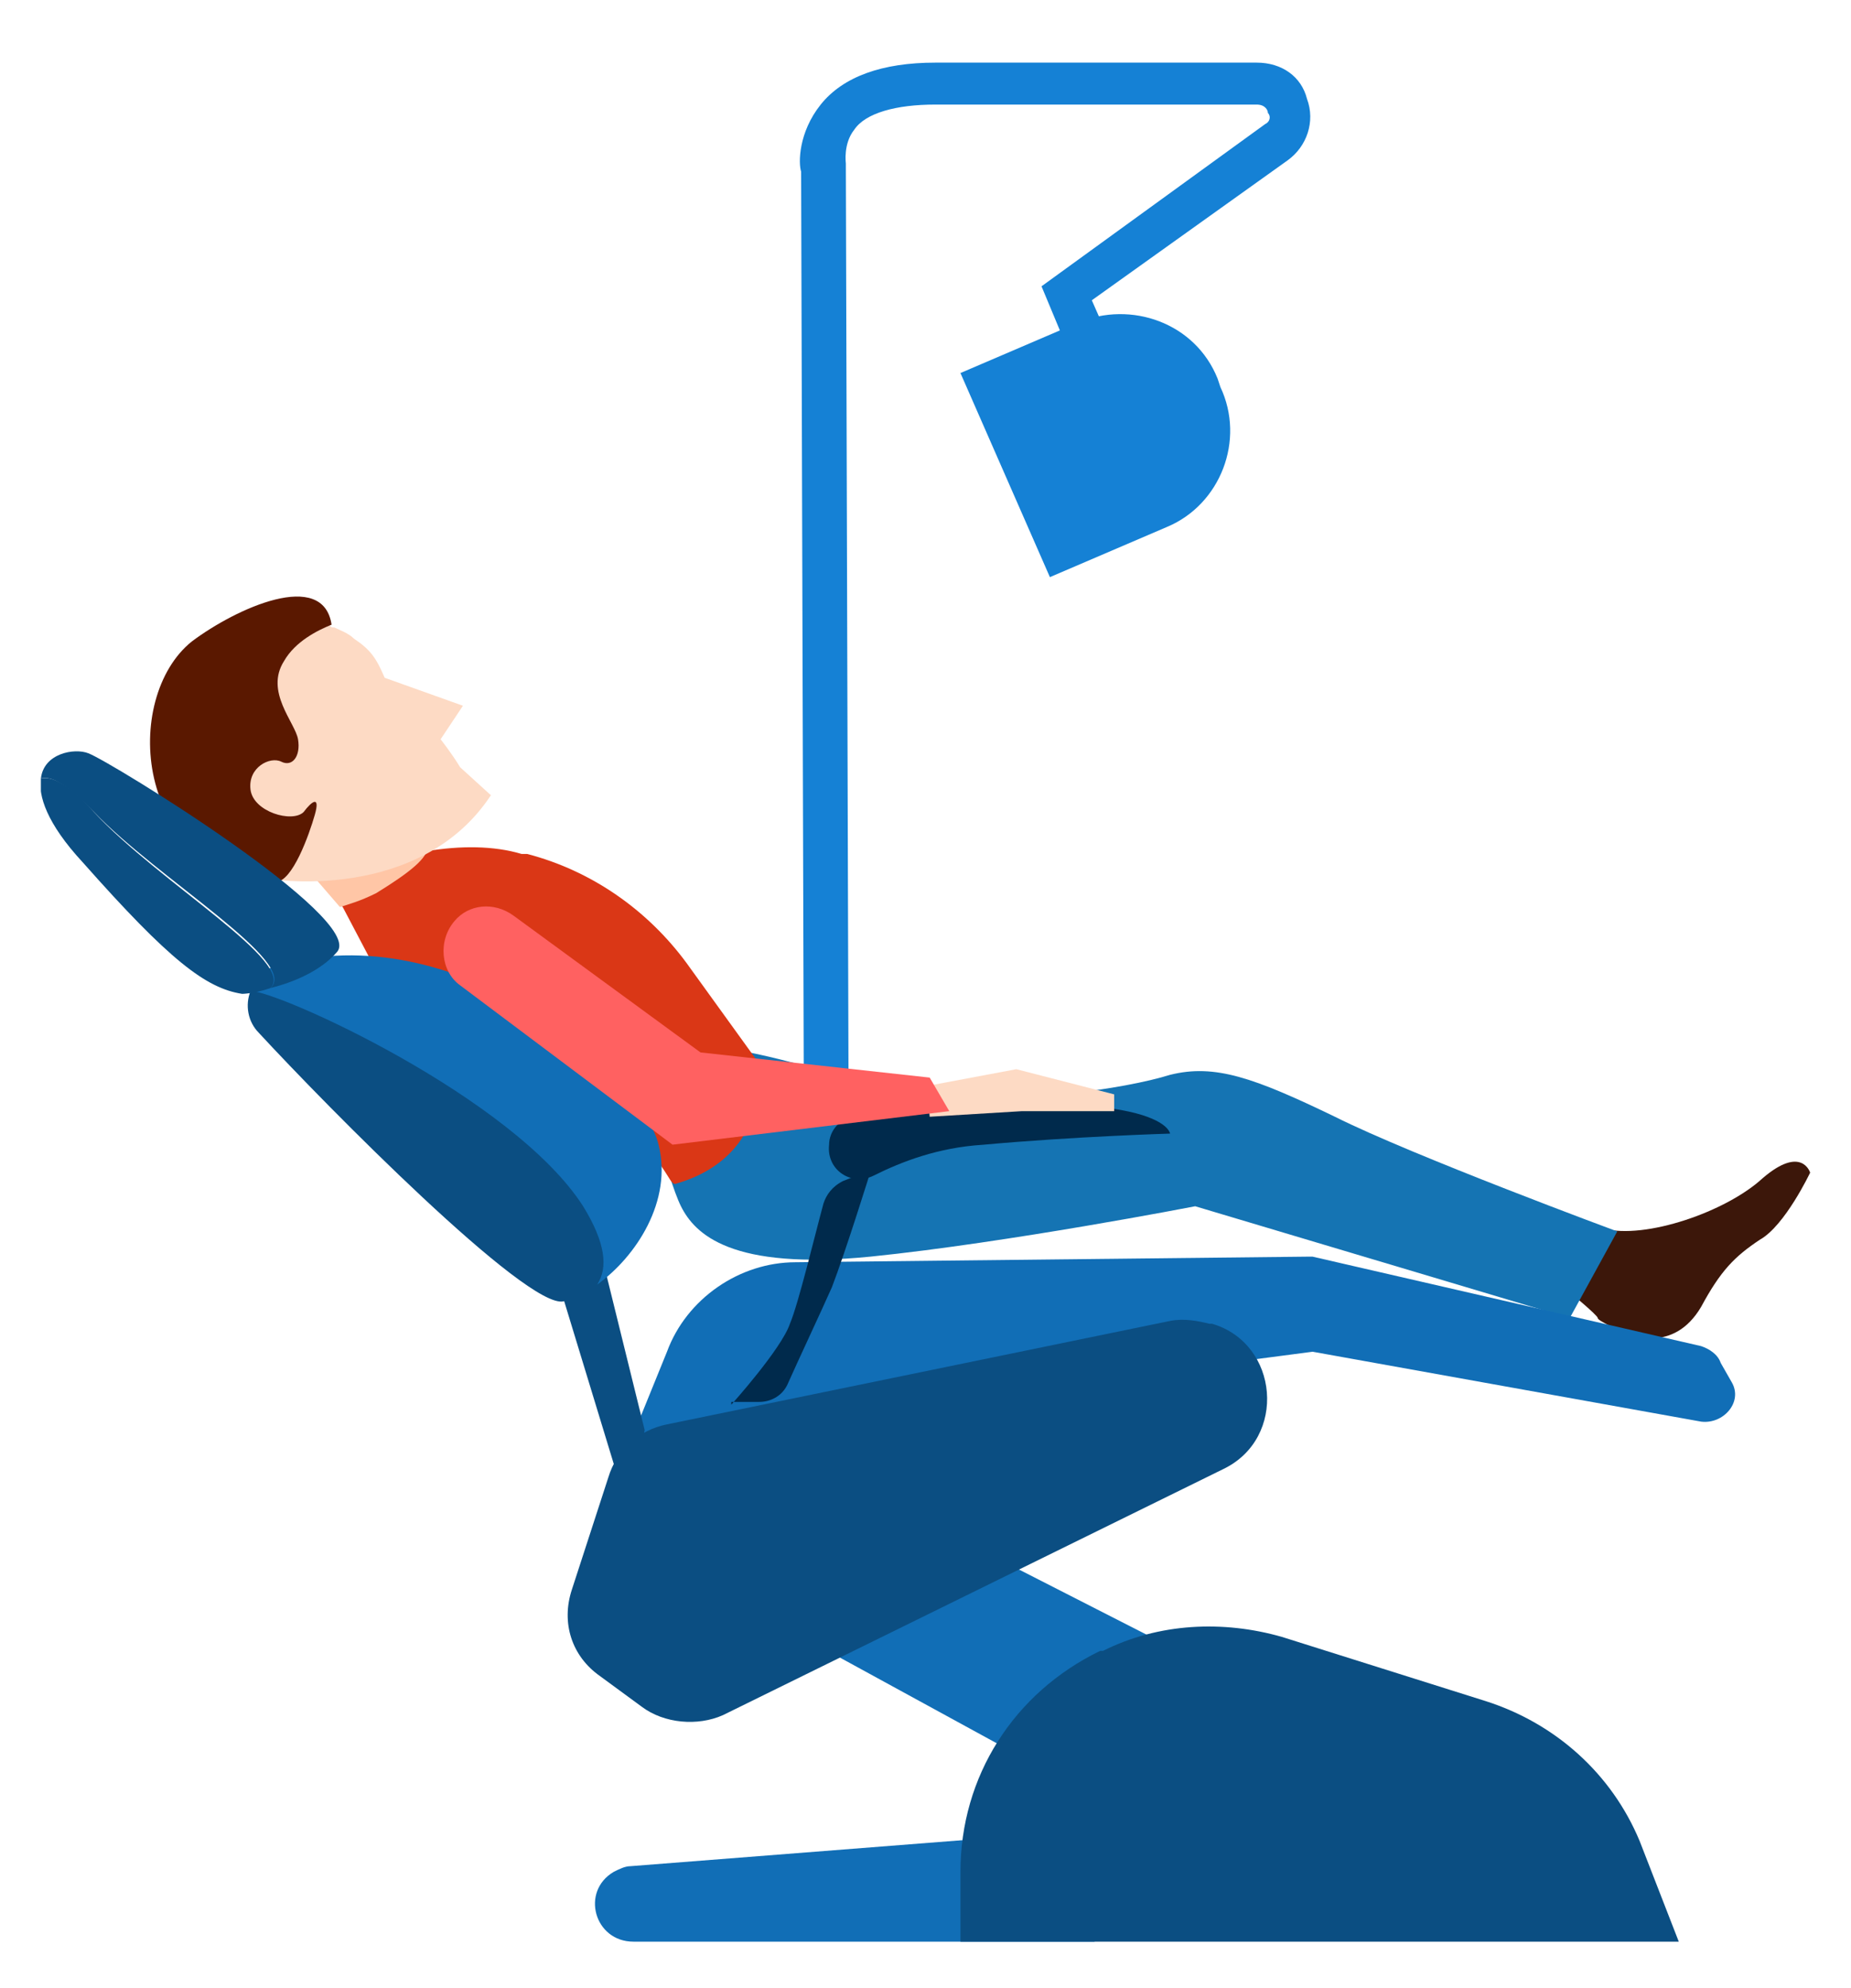 <svg width="68" height="73" viewBox="0 0 68 73" fill="none" xmlns="http://www.w3.org/2000/svg">
<g id="Frame" clip-path="url(#clip0_1_7177)" filter="url(#filter0_d_1_7177)">
<g id="Group">
<g id="Group_2">
<path id="Vector" d="M29.534 39.626L29.431 4.304C29.329 3.996 29.329 2.867 30.15 1.84C30.972 0.813 32.409 0.3 34.36 0.3C37.338 0.3 42.677 0.3 46.168 0.3C47.092 0.3 47.811 0.813 48.016 1.634C48.324 2.456 48.016 3.38 47.297 3.893L40.11 9.027L41.239 11.594L39.802 12.21L38.262 8.514L46.476 2.558C46.681 2.456 46.681 2.25 46.579 2.148C46.579 2.045 46.476 1.84 46.168 1.84C42.574 1.84 37.338 1.84 34.36 1.84C32.922 1.84 31.793 2.148 31.382 2.764C30.972 3.277 31.074 3.996 31.074 3.996V4.201L31.177 39.626H29.534Z" fill="#1581D5"/>
</g>
<g id="Group_3">
<path id="Vector_2" d="M42.882 17.346L38.57 19.194L35.284 11.699L39.597 9.851C41.548 9.029 43.909 9.851 44.731 11.904L44.833 12.212C45.757 14.163 44.833 16.525 42.882 17.346Z" fill="#1581D5"/>
</g>
<g id="Group_4">
<path id="Vector_3" d="M57.566 45.374C57.566 45.374 58.696 46.299 58.696 46.401C58.696 46.504 59.414 46.812 59.62 46.915C59.825 47.017 61.468 47.736 62.495 45.99C63.214 44.656 63.727 44.142 64.651 43.526C65.575 43.013 66.499 41.062 66.499 41.062C66.499 41.062 66.191 40.035 64.754 41.267C63.419 42.499 60.441 43.526 58.901 43.115C57.361 42.807 56.231 44.348 57.464 45.374H57.566Z" fill="#3C170A"/>
</g>
<g id="Group_5">
<path id="Vector_4" d="M23.578 37.471C23.578 37.471 24.502 41.27 25.016 42.297C25.529 43.324 26.864 44.659 31.998 44.145C37.029 43.632 43.908 42.297 43.908 42.297L57.667 46.404L59.413 43.221C59.413 43.221 51.917 40.449 49.042 39.011C46.065 37.574 44.627 37.06 42.984 37.471C41.342 37.985 37.234 38.601 33.949 38.19C30.663 37.779 24.4 34.904 23.578 37.471Z" fill="#1574B3"/>
</g>
<g id="Group_6">
<path id="Vector_5" d="M27.891 37.061L25.221 33.364C23.784 31.413 21.73 29.976 19.369 29.36H19.163C18.137 29.052 16.904 29.052 15.672 29.257C15.57 29.565 15.056 29.976 13.824 30.695C13.208 31.003 12.797 31.105 12.489 31.208L12.592 31.311L13.619 33.262C13.619 33.262 17.931 34.288 21.32 37.574C24.708 40.757 24.503 41.476 24.811 41.476C28.404 40.449 27.891 37.061 27.891 37.061Z" fill="#DA3716"/>
</g>
<g id="Group_7">
<g id="Group_8">
<path id="Vector_6" d="M40.931 64.374L27.583 57.084L33.025 53.388L48.119 61.089L40.931 64.374Z" fill="#116EB6"/>
</g>
<g id="Group_9">
<path id="Vector_7" d="M23.168 50.924L48.221 47.639L62.494 50.206C63.315 50.308 64.034 49.487 63.623 48.768L63.213 48.049C63.11 47.741 62.802 47.536 62.494 47.433L48.221 44.148C48.119 44.148 48.016 44.148 48.016 44.148L29.226 44.353C27.172 44.353 25.221 45.688 24.503 47.639L23.168 50.924Z" fill="#116EB6"/>
</g>
<g id="Group_10">
<path id="Vector_8" d="M19.883 43.017L23.169 53.798L23.682 50.512L21.834 43.017H19.883Z" fill="#0B4E82"/>
</g>
<g id="Group_11">
<g id="Group_12">
<path id="Vector_9" d="M24.195 40.041C23.579 37.474 16.802 31.518 10.128 33.469C9.82 33.572 9.512 33.777 9.307 34.085C9.204 34.188 9.204 34.291 9.102 34.393C10.128 34.393 18.753 38.295 21.32 42.3C22.142 43.634 22.244 44.559 21.936 45.175C23.374 44.148 24.709 42.094 24.195 40.041Z" fill="#116EB6"/>
</g>
<g id="Group_13">
<path id="Vector_10" d="M21.423 42.298C18.856 38.294 10.231 34.392 9.204 34.392C8.999 34.906 9.102 35.522 9.512 35.932C11.977 38.602 19.369 46.097 20.704 45.789C21.115 45.687 21.526 45.481 21.936 45.173C22.347 44.557 22.244 43.633 21.423 42.298Z" fill="#0B4E82"/>
</g>
</g>
<g id="Group_14">
<g id="Group_15">
<path id="Vector_11" d="M3.453 27.823C2.529 26.796 1.913 26.488 1.503 26.59C1.4 27.206 1.708 28.233 3.043 29.671C6.226 33.265 7.561 34.291 8.895 34.497C8.895 34.497 9.306 34.497 9.922 34.291C10.949 33.367 5.815 30.39 3.453 27.823Z" fill="#0B4E82"/>
</g>
</g>
<g id="Group_16">
<path id="Vector_12" d="M40.212 69.303H23.27C21.832 69.303 21.319 67.455 22.551 66.737C22.757 66.634 22.962 66.531 23.167 66.531L40.212 65.196V69.303Z" fill="#116EB6"/>
</g>
<g id="Group_17">
<path id="Vector_13" d="M22.347 52.258L21.012 56.365C20.601 57.598 21.012 58.83 22.039 59.548L23.579 60.678C24.4 61.294 25.632 61.397 26.556 60.986L44.936 51.95C47.298 50.821 46.99 47.33 44.525 46.611H44.423C44.012 46.508 43.498 46.406 42.985 46.508L24.503 50.307C23.476 50.513 22.655 51.232 22.347 52.258Z" fill="#0B4E82"/>
</g>
<g id="Group_18">
<path id="Vector_14" d="M61.673 69.303H35.284V66.736C35.284 63.245 37.235 60.164 40.418 58.624H40.521C42.574 57.597 44.936 57.495 47.092 58.111L54.588 60.472C57.155 61.294 59.208 63.142 60.235 65.606L61.673 69.303Z" fill="#0B4E82"/>
</g>
</g>
<g id="Group_19">
<path id="Vector_15" d="M7.663 22.788C7.56 22.788 7.56 22.788 7.663 22.788C7.56 22.89 7.663 22.89 7.663 22.993C7.663 22.993 7.766 22.89 7.663 22.788Z" fill="#E6E7E8"/>
</g>
<g id="Group_20">
<path id="Vector_16" d="M26.865 49.585C26.865 49.585 28.713 47.531 29.021 46.607C29.329 45.888 29.945 43.321 30.253 42.192C30.356 41.884 30.561 41.576 30.972 41.37L31.999 40.96C31.999 40.96 31.075 43.937 30.561 45.272C30.151 46.196 29.329 47.942 28.918 48.866C28.713 49.277 28.302 49.482 27.892 49.482H26.865V49.585Z" fill="#002A4C"/>
</g>
<g id="Group_21">
<path id="Vector_17" d="M30.458 40.039C30.355 40.964 31.279 41.58 32.101 41.169C33.128 40.656 34.462 40.142 36.105 40.039C39.494 39.731 42.985 39.629 42.985 39.629C42.985 39.629 42.779 37.678 31.485 39.013C30.869 39.013 30.458 39.526 30.458 40.039Z" fill="#002A4C"/>
</g>
<g id="Group_22">
<g id="Group_23">
<path id="Vector_18" d="M15.672 29.257C15.569 29.257 15.467 29.257 15.364 29.36L14.645 28.025L10.435 28.949L10.538 29.051L12.489 31.31C12.797 31.208 13.208 31.105 13.824 30.797C15.159 29.976 15.569 29.565 15.672 29.257Z" fill="#FFC6A6"/>
</g>
</g>
<g id="Group_24">
<path id="Vector_19" d="M18.034 27.203L16.904 26.176C16.596 25.663 16.186 25.149 16.186 25.149L17.007 23.917L14.132 22.89C13.824 22.172 13.619 21.864 13.003 21.453C12.797 21.247 12.489 21.145 12.284 21.042C12.181 21.042 12.181 21.042 12.079 20.939C10.641 20.426 8.998 20.734 7.663 21.966C5.61 23.917 5.507 26.689 6.945 28.332C6.945 28.435 7.047 28.538 7.15 28.64C7.561 29.154 7.971 29.564 8.382 29.77C8.69 29.975 9.101 30.078 9.409 30.181C10.025 30.386 15.467 31.105 18.034 27.203Z" fill="#FDDAC4"/>
</g>
<g id="Group_25">
<path id="Vector_20" d="M10.127 30.387C10.743 30.387 11.36 28.641 11.565 27.922C11.77 27.203 11.462 27.409 11.154 27.82C10.743 28.23 9.306 27.82 9.203 26.998C9.101 26.177 9.922 25.766 10.333 25.971C10.743 26.177 11.052 25.766 10.949 25.15C10.846 24.534 9.717 23.404 10.435 22.275C10.846 21.556 11.668 21.145 12.181 20.94C11.873 18.887 8.69 20.324 7.047 21.556C4.48 23.61 4.891 29.976 10.127 30.387Z" fill="#5A1800"/>
</g>
<g id="Group_26">
<path id="Vector_21" d="M34.052 37.88L37.337 37.264L40.931 38.188V38.805H37.543L34.154 39.01L34.052 37.88Z" fill="#FDDAC4"/>
</g>
<g id="Group_27">
<path id="Vector_22" d="M34.154 37.572L25.734 36.648L18.855 31.617C18.136 31.103 17.212 31.206 16.698 31.822C16.082 32.541 16.185 33.67 16.904 34.184L24.707 40.036L34.873 38.804L34.154 37.572Z" fill="#FF6161"/>
</g>
<g id="Group_28">
<path id="Vector_23" d="M3.248 25.663C2.735 25.458 1.606 25.663 1.503 26.587C1.914 26.485 2.427 26.793 3.454 27.82C5.815 30.284 11.052 33.364 9.923 34.288C10.744 34.083 11.771 33.672 12.387 32.953C13.414 31.721 4.07 25.971 3.248 25.663Z" fill="#0B4E82"/>
</g>
</g>
</g>
<defs>
<filter id="filter0_d_1_7177" x="0.502" y="0.3" width="66.996" height="72" filterUnits="userSpaceOnUse" color-interpolation-filters="sRGB">
<feFlood flood-opacity="0" result="BackgroundImageFix"/>
<feColorMatrix in="SourceAlpha" type="matrix" values="0 0 0 0 0 0 0 0 0 0 0 0 0 0 0 0 0 0 127 0" result="hardAlpha"/>
<feOffset dy="2"/>
<feGaussianBlur stdDeviation="0.5"/>
<feComposite in2="hardAlpha" operator="out"/>
<feColorMatrix type="matrix" values="0 0 0 0 0 0 0 0 0 0 0 0 0 0 0 0 0 0 0.25 0"/>
<feBlend mode="normal" in2="BackgroundImageFix" result="effect1_dropShadow_1_7177"/>
<feBlend mode="normal" in="SourceGraphic" in2="effect1_dropShadow_1_7177" result="shape"/>
</filter>
<clipPath id="clip0_1_7177">
<rect width="64.996" height="69" fill="white" transform="translate(1.502 0.3)"/>
</clipPath>
</defs>
</svg>
